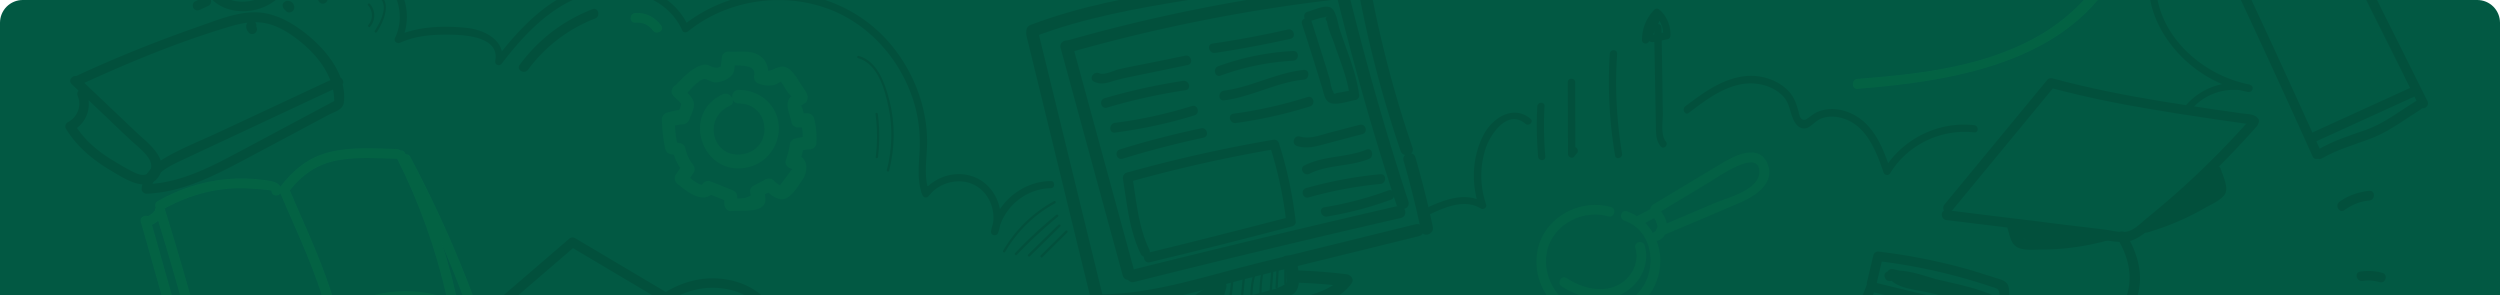 <svg width="880" height="104" fill="none" xmlns="http://www.w3.org/2000/svg"><g clip-path="url(#clip0_414_3995)"><rect y="-233" width="880" height="356" rx="8" fill="#025943"/><g opacity=".1" clip-path="url(#clip1_414_3995)"><path d="M237.09 33.82c.344.413 2.544 2.2 2.612 2.75.207.825-1.099 2.956-1.374 3.712.756-.619 1.581-1.169 2.337-1.787-2.062.206-3.918.55-5.912 1.168-1.031.344-1.787 1.238-1.787 2.338a54.28 54.28 0 001.237 10.517c.138.756.894 1.512 1.719 1.718.893.138 1.718.344 2.612.482l-1.719-1.719c.688 3.093 1.925 5.43 3.85 7.837-.138-.963-.275-1.925-.344-2.956-.825 1.237-1.65 2.406-2.475 3.643-.55.825-.412 2.268.344 2.956 3.643 3.025 9.899 8.18 13.473 2.475-.893.343-1.787.756-2.749 1.1 2.612 1.03 5.155 2.062 7.767 3.093-.618-.756-1.168-1.581-1.787-2.337 0 1.03.069 2.062.069 3.093.069 1.237 1.1 2.543 2.406 2.406 2.887-.275 8.111.344 10.586-1.306 2.268-1.513 1.306-3.712 1.1-5.912-.413.688-.825 1.375-1.169 2.062a123.796 123.796 0 014.193-2.2c-.962-.137-1.924-.274-2.955-.343 1.718 1.58 4.33 4.056 6.942 3.437 2.544-.619 4.881-4.537 6.256-6.53 2.543-3.644 2.131-8.937-3.231-9.212.756 1.031 1.581 2.062 2.337 3.094.688-1.925 1.1-3.781 1.444-5.843l-1.719 1.718c1.238-.412 2.544-.619 3.85-.687 1.375-.07 2.337-1.031 2.406-2.406a29.488 29.488 0 00-.825-8.524c-.275-1.031-1.306-1.787-2.337-1.787h-3.3c.756.618 1.581 1.168 2.337 1.787-.068-.344-1.031-5.637-1.581-4.125.138-.412 1.787-1.1 2.131-1.65 1.169-1.924-.069-3.505-1.168-5.086-1.444-2.062-3.369-6.05-5.912-7.08-2.956-1.307-5.018 2.2-8.249 1.03.55.963 1.1 1.994 1.718 2.957.619-2.956 0-5.981-2.543-7.906-3.231-2.406-7.493-1.375-11.205-1.65-.962-.068-2.199.757-2.337 1.788-.206 1.58-.412 3.162-.481 4.812.412-.688.825-1.375 1.168-2.063-1.924 1.306-2.612 1.444-4.674.619-1.169-.481-1.65-.756-2.956-.412-3.437.825-6.943 4.537-9.28 7.011-2.131 2.269 1.306 5.706 3.437 3.437 1.444-1.58 4.812-5.5 6.599-5.5 1.238 0 2.544 1.307 4.194 1.17 1.649-.138 3.918-.963 5.086-2.131 1.65-1.581 1.238-3.3 1.513-5.569-.756.62-1.581 1.17-2.338 1.788 1.925.137 9.968-1.031 9.074 3.437-.275 1.375.344 2.543 1.719 2.956 1.65.618 3.231.825 5.018.48 1.512-.274 2.543-1.443 3.918-1.786-.756-.207-1.581-.413-2.337-.619 1.856 1.444 3.162 5.568 5.156 6.462.412.962.687.962.756-.07.412-.755.412-.962-.138-.618-.275-.069-1.306.825-1.443.963-2.131 2.406.068 6.049.481 8.798.137 1.032 1.375 1.788 2.337 1.788h3.3c-.757-.619-1.581-1.169-2.338-1.788.619 2.475.757 4.744.619 7.287l2.406-2.406c-1.787.138-3.437.344-5.156.825-.756.206-1.581.894-1.718 1.719a29.005 29.005 0 01-1.444 5.842c-.55 1.582.894 2.956 2.338 3.094-.138 0-4.537 6.118-5.431 6.874.756-.206 1.581-.412 2.337-.619-1.375-.343-2.543-1.1-3.506-2.2-.824-.756-1.924-.893-2.955-.343a122.712 122.712 0 01-4.194 2.2c-.687.343-1.306 1.306-1.168 2.062.206 1.993.412 1.237-.963 1.924-1.374.688-4.33.413-5.911.55l2.406 2.406c0-1.03-.069-2.062-.069-3.093 0-1.169-.756-1.925-1.787-2.337-2.613-1.031-5.156-2.062-7.768-3.094-1.031-.412-2.2.276-2.75 1.1-.55.894-5.705-3.3-5.843-3.437.138.963.275 1.925.344 2.956.825-1.237 1.65-2.406 2.475-3.643.687-.963.275-2.131-.344-2.956-1.375-1.787-2.131-3.575-2.612-5.706-.138-.756-.894-1.512-1.719-1.718-.893-.138-1.718-.344-2.612-.481l1.719 1.718a46.71 46.71 0 01-1.1-9.211c-.619.756-1.169 1.581-1.788 2.337 1.513-.55 3.025-.893 4.606-.962 1.169-.138 1.925-.688 2.337-1.787.688-1.788 1.994-4.056 1.513-6.05-.413-1.924-2.819-3.78-4.056-5.087-1.719-2.75-5.156.688-3.025 2.956z" fill="#099F4E"/><path d="M254.344 33.202c-14.916 6.874-7.08 29.283 8.868 25.709 7.149-1.581 11.892-8.524 10.792-15.81-1.031-6.875-7.149-11.48-13.954-11.48-3.093 0-3.093 4.811 0 4.811 11.067 0 12.442 15.88 1.512 17.804-10.723 1.857-14.367-12.51-4.812-16.91 2.888-1.237.413-5.362-2.406-4.124z" fill="#099F4E"/><path d="M825.239 73.965c2.612-1.856 5.499-3.093 8.73-3.368 2.2-.206 2.2-3.643 0-3.437-3.781.412-7.355 1.58-10.449 3.85-1.787 1.237-.068 4.261 1.719 2.955zm6.462 24.953c1.993-.344 4.056-.137 5.98.413 2.131.55 3.025-2.75.894-3.3a18.838 18.838 0 00-7.837-.412c-2.131.343-1.237 3.643.963 3.3z" fill="#000"/><path d="M567.048 72.865c-7.631-2.13-16.086.413-21.379 6.325-5.293 5.911-6.187 14.298-3.024 21.515 7.561 17.186 33.958 15.605 40.488-1.718 3.643-9.555-.481-21.104-10.449-24.61-2.062-.756-3.024 2.613-.893 3.3 10.173 3.506 11.823 17.117 5.362 24.816-5.981 7.149-17.598 9.486-25.435 4.055-6.667-4.605-9.623-14.298-5.911-21.653 3.643-7.287 12.579-10.93 20.347-8.73 2.062.619 3.025-2.681.894-3.3z" fill="#099F4E"/><path d="M577.908 79.12c1.925-1.03 3.85-2.062 5.775-3.024-.757-.206-1.581-.412-2.338-.618 1.031 1.443 3.506 4.811.963 6.117-1.994 1.031-.206 3.987 1.718 2.956 1.788-.893 2.75-2.75 2.75-4.743.069-2.337-1.237-4.262-2.543-6.118-.55-.756-1.444-1.1-2.338-.618-1.924 1.03-3.849 2.062-5.774 3.024-1.925 1.1-.137 4.056 1.787 3.025z" fill="#099F4E"/><path d="M583.545 75.065l18.148-10.93c2.681-1.58 17.667-12.304 17.598-3.574-.069 6.324-11.205 9.005-15.742 10.93-6.53 2.75-13.061 5.568-19.66 8.317-2.062.894-.275 3.85 1.719 2.956 9.005-3.85 18.01-7.561 27.015-11.48 5.293-2.268 12.511-6.943 9.486-13.817-2.956-6.736-10.93-3.024-15.329-.412-8.318 4.95-16.635 9.967-24.953 14.985-1.925 1.17-.206 4.125 1.718 3.025zm-33.82 25.778c6.393 4.124 14.917 6.118 21.86 2.268 5.843-3.23 9.28-10.242 7.355-16.704-.619-2.13-3.918-1.237-3.3.894 1.581 5.362-1.581 10.998-6.599 13.267-5.843 2.612-12.511.619-17.598-2.68-1.856-1.238-3.574 1.786-1.718 2.955z" fill="#099F4E"/><path d="M541.132 37.395c-.343 5.912-.206 11.823.275 17.735.138 1.65 2.681 1.65 2.544 0-.482-5.912-.619-11.823-.275-17.735.137-1.65-2.406-1.65-2.544 0zm10.723-8.455c0 8.455.069 16.841.069 25.296 0 1.032 1.444 1.788 2.2.894.344-.412.619-.825.962-1.169 1.031-1.306-.756-3.093-1.787-1.787-.344.413-.619.825-.962 1.169.756.275 1.443.618 2.199.893 0-8.455-.068-16.841-.068-25.296-.069-1.65-2.613-1.65-2.613 0zm14.78-10.036a156.213 156.213 0 001.856 35.814c.275 1.65 2.749.962 2.474-.688-1.924-11.617-2.543-23.372-1.718-35.127.069-1.65-2.475-1.65-2.612 0zm15.604-9.212l.412 23.166.206 11.067c.069 2.75-.137 5.362 1.719 7.63 1.031 1.238 2.887-.55 1.787-1.787-1.856-2.2-1.031-7.149-1.031-9.83-.069-3.368-.137-6.736-.137-10.105-.138-6.736-.207-13.473-.344-20.14-.069-1.65-2.681-1.65-2.612 0z" fill="#000"/><path d="M582.308 3.437c-2.819 2.887-4.331 6.599-4.331 10.655 0 1.306 1.719 1.718 2.406.618a42.432 42.432 0 004.537-9.623c-.687.206-1.444.343-2.131.55 1.856 1.924 2.75 4.262 2.612 6.874.344-.413.619-.825.962-1.238-.893.138-1.718.344-2.612.482-.55.068-1.649.55-2.199.412l.893.894h-2.612v.137c.206 1.65 2.75 1.65 2.544 0v-.137c-.207-1.582-2.613-1.719-2.544 0 0 .893.55 1.58 1.444 1.718 1.718.206 4.055-.687 5.774-.962.55-.138.894-.688.962-1.238.138-3.3-1.1-6.393-3.368-8.73-.687-.687-1.856-.343-2.131.55-1.031 3.231-2.475 6.187-4.331 9.005.825.207 1.581.413 2.406.619 0-3.368 1.238-6.393 3.575-8.868 1.1-1.1-.688-2.956-1.856-1.718zM111.5-4.606c5.225-6.118 14.78-7.905 21.723-3.574 7.011 4.33 9.417 14.16 5.842 21.447-.618 1.168.55 2.268 1.788 1.787 5.843-2.68 12.304-2.956 18.629-2.818 5.361.137 16.36 1.1 14.848 9.142-.275 1.512 1.443 2.131 2.337.963C185.053 11.342 195.846 0 210.006-2.75c11.549-2.27 25.228 2.199 30.178 13.541.343.825 1.443.688 1.993.275C255.513.275 274.348-2.819 290.502 2.75c16.085 5.5 28.184 20.004 32.033 36.433 1.031 4.537 1.375 9.212 1.169 13.817-.275 5.293-.962 10.586.962 15.604.413 1.1 1.65 1.238 2.338.275 3.78-4.88 11.204-6.599 16.566-3.437 5.362 3.162 7.424 10.105 5.293 15.81.825.207 1.65.482 2.475.688 1.65-8.799 9.555-15.535 18.491-15.673 1.65 0 1.65-2.612 0-2.543-10.036.137-19.11 7.63-20.966 17.529-.344 1.65 1.925 2.2 2.475.687 2.612-6.943-.344-15.535-7.08-19.041-6.668-3.437-14.986-1.169-19.454 4.674.756.069 1.581.206 2.337.275-1.993-5.293-1.031-10.792-.825-16.291a50.234 50.234 0 00-1.169-12.443c-1.856-8.455-5.774-16.36-11.204-23.028C302.6 2.268 284.934-4.468 267.199-2.269c-9.83 1.238-19.179 5.156-26.878 11.343.687.068 1.375.206 1.994.275-5.225-11.961-19.523-16.842-31.759-14.917-15.467 2.406-27.153 14.71-36.158 26.534a33.89 33.89 0 002.338.962c1.443-7.836-6.393-11.617-12.924-12.167-8.111-.756-16.841-.481-24.334 2.956l1.787 1.787c4.125-8.386 1.581-19.247-6.186-24.61-7.837-5.361-19.317-3.505-25.366 3.644-1.1 1.306.756 3.093 1.787 1.856zm392.168 79.877c5.361-2.475 12.029-5.293 17.597-1.856.894.55 2.269-.412 1.856-1.443-2.199-6.462-2.268-13.336-.137-19.798 1.718-5.087 7.768-13.886 13.954-8.593 1.238 1.032 3.094-.756 1.788-1.787-6.05-5.087-13.405-.275-16.498 5.637-4.056 7.768-4.4 17.048-1.65 25.297l1.856-1.444c-6.462-3.918-13.954-1.031-20.21 1.856-1.306.619 0 2.819 1.444 2.131zm90.807-35.539c6.599-5.018 14.367-10.998 23.166-10.311 3.574.275 7.286 1.719 9.83 4.262 2.612 2.612 2.474 5.98 4.124 9.074 1.169 2.13 3.231 3.3 5.431 1.787 1.718-1.169 2.749-2.543 4.88-3.093 1.925-.55 4.056-.482 5.981 0 8.868 2.13 12.442 11.48 15.123 19.247.344 1.031 1.718 1.306 2.337.275 6.118-10.036 17.873-15.673 29.559-14.367 1.65.206 1.65-2.406 0-2.543-12.58-1.444-25.228 4.812-31.759 15.604.757.069 1.581.206 2.338.275-2.131-6.324-4.606-13.13-9.899-17.529-4.262-3.506-10.517-5.293-15.811-3.024-1.306.55-2.199 1.374-3.299 2.13-.962.688-1.719 1.032-2.544.07-.481-.55-.687-1.582-.824-2.27-.757-2.68-1.444-4.949-3.369-7.08-3.643-3.987-9.486-5.911-14.779-5.499-8.318.619-15.329 5.843-21.722 10.655-1.375 1.1-.069 3.368 1.237 2.337zm176.39-.55c4.743-6.187 12.923-8.868 20.416-6.943.206-.825.481-1.65.687-2.474-14.642-2.75-28.871-14.024-32.308-28.94-1.444-6.393-.963-14.642 4.605-18.973 2.681-2.062 6.256-2.406 7.699-5.843 1.513-3.506.963-7.286 3.025-10.655 5.156-8.73 17.117-9.898 24.128-2.75.756.757 2.337.207 2.2-.893-.825-8.043 1.925-16.223 7.836-21.79 5.981-5.638 14.642-7.975 22.685-6.463 1.581.275 2.337-2.2.687-2.474-8.73-1.65-17.872.687-24.54 6.599-6.737 5.98-10.105 15.192-9.212 24.128.757-.275 1.444-.619 2.2-.894-5.843-5.98-15.467-7.424-22.478-2.68-3.231 2.13-5.706 5.292-7.081 8.867-.756 2.062-.824 4.125-1.237 6.256-.619 3.3-2.749 3.918-5.43 5.361-6.6 3.506-8.73 11.343-8.249 18.354.618 7.974 4.537 15.398 9.83 21.31 6.53 7.286 15.398 12.305 25.021 14.092 1.581.275 2.338-2.063.688-2.475-8.73-2.268-17.873 1.031-23.372 8.112-1.031 1.168 1.237 2.474 2.2 1.168z" fill="#000"/><path d="M653.867 31.277c35.47-2.819 78.227-9.899 94.107-46.744 3.643-8.524 4.949-17.598 3.505-26.809-1.099.275-2.199.619-3.299.894.481 2.2-.206 4.055-1.856 5.499l2.406 2.406c1.925-2.337 2.887-4.743 2.956-7.7-1.1.276-2.131.55-3.231.895 1.031 2.337 1.443 4.674 1.512 7.149.069 2.2 3.506 2.2 3.437 0-.069-3.162-.756-6.05-1.993-8.937-.756-1.65-3.162-.687-3.231.894-.069 2.062-.688 3.712-1.994 5.293-1.374 1.718.757 3.918 2.406 2.406 2.612-2.337 3.506-5.5 2.75-8.868-.481-2.2-3.643-1.237-3.3.894 3.369 21.172-10.38 41.382-27.702 52.38-19.729 12.443-43.857 15.055-66.61 16.842-2.063.275-2.063 3.712.137 3.506z" fill="#0DBA4B"/><path d="M115.281.069c.275-.688.482-1.375.756-2.063.275-.825-.343-1.924-1.168-2.13-.963-.207-1.787.274-2.131 1.168-.275.687-.481 1.375-.756 2.062-.275.825.343 1.925 1.168 2.131.963.275 1.788-.275 2.131-1.168zm186.77 20.416c6.942 1.924 9.417 11.067 10.723 17.322 1.512 7.287 1.238 14.848-.618 22.066-.138.55.687.756.824.207 2.063-8.112 2.2-16.636.069-24.816-1.512-5.98-4.193-13.748-10.792-15.604-.55-.138-.756.687-.206.825z" fill="#000"/><path d="M308.168 40.145a58.588 58.588 0 01.069 15.123c-.069.55.825.55.825 0 .618-5.087.618-10.105-.069-15.123-.069-.55-.962-.55-.825 0zM131.985-1.856c5.706 2.406 2.2 9.211-.068 12.717-.275.481.412.893.756.412 2.612-4.056 5.774-11.342-.481-13.954-.482-.206-.688.618-.207.825z" fill="#000"/><path d="M129.579 1.925c1.719 1.924 1.788 4.88.069 6.874-.344.412.275 1.03.619.618 1.993-2.337 1.993-5.774-.069-8.042-.412-.482-1.031.137-.619.55zm56.299 22.615a53.113 53.113 0 0123.579-18.01c2.062-.756 1.168-4.124-.894-3.3-10.311 3.988-19.041 10.655-25.641 19.592-1.306 1.787 1.65 3.506 2.956 1.718zM326.11 65.441h-.138c-.893 0-1.787.756-1.718 1.719.068.962.756 1.718 1.718 1.718h.138c.893 0 1.787-.756 1.718-1.718 0-.963-.687-1.719-1.718-1.719zm27.702 23.235c4.262-7.287 10.174-13.061 17.598-17.117.481-.275.069-1.031-.412-.756-7.493 4.124-13.542 10.036-17.873 17.392-.344.55.412.962.687.48zm4.125 1.031c4.537-4.812 9.417-9.28 14.504-13.473.413-.344-.206-.963-.618-.62a149.54 149.54 0 00-14.505 13.474c-.412.413.206 1.031.619.619zm4.606.481l10.655-10.449c.412-.412-.207-.962-.619-.618l-10.655 10.448c-.412.413.206 1.031.619.619zm4.399.344c2.887-2.887 5.843-5.774 8.73-8.662.413-.412-.206-1.03-.619-.618-2.887 2.887-5.843 5.774-8.73 8.661-.343.413.275 1.031.619.619z" fill="#000"/><path d="M223.617 7.974c2.406-.207 4.743.687 6.187 2.75 1.237 1.787 4.262.068 2.956-1.72-2.131-2.955-5.5-4.742-9.143-4.399-2.2.07-2.2 3.506 0 3.369z" fill="#0DBA4B"/><path d="M433.346 97.887c-.138 3.025-.55 6.049-1.1 9.005-.138.55.756.756.825.206.618-3.093.962-6.118 1.168-9.28 0-.48-.893-.48-.893.069zm4.124-.412c-.344 3.23-.619 6.392-.962 9.623-.069.55.825.55.825 0 .343-3.231.618-6.393.962-9.623.137-.55-.756-.55-.825 0zm3.712-1.032a28.805 28.805 0 00-1.031 9.693c.069.55.894.55.825 0-.206-3.231.069-6.393.963-9.486.206-.55-.619-.757-.757-.207zm3.231-2.749c-.825 3.506-1.169 7.011-1.1 10.655 0 .55.894.55.825 0a37.802 37.802 0 011.031-10.38c.138-.619-.687-.825-.756-.275zm3.094.55l-.619 8.249c-.069.55.825.55.825 0l.619-8.25c.068-.55-.757-.55-.825 0zm1.787.893c-.138 1.994-.206 3.987-.344 5.912 0 .55.825.55.825 0 .138-1.993.206-3.987.344-5.912.069-.55-.756-.55-.825 0zm2.749-1.856v6.393c0 .55.825.55.825 0v-6.393c0-.55-.825-.55-.825 0zM78.23-21.172c-7.424.343-8.524 11.617-6.324 16.91 3.3 7.974 13.06 9.83 20.484 6.943 6.875-2.681 11.893-9.418 9.555-16.91-2.405-7.7-10.654-11.137-18.078-8.937-2.131.619-1.238 3.918.893 3.3 5.362-1.581 11.686.343 13.68 6.049 1.856 5.224-1.031 10.036-5.637 12.51-4.743 2.544-11.411 2.82-15.536-1.03-1.993-1.856-2.955-4.4-3.024-7.08-.069-2.407.55-8.18 3.918-8.387 2.269 0 2.269-3.437.069-3.369z" fill="#000"/><path d="M70.393 3.437l3.093-1.444c.825-.412 1.031-1.58.619-2.337-.481-.894-1.512-1.031-2.337-.619L68.674.481c-.824.412-1.03 1.58-.618 2.337.481.894 1.512 1.031 2.337.619zm16.429 5.018c-.412 1.031 0 2.268.757 3.024.618.688 1.787.688 2.405 0 .62-.687.688-1.718 0-2.405-.206-.275.207.343.07 0 0 .068.068.137.068.206 0-.138-.069-.138 0 .069v-.07.276c0-.069.069-.138.069-.206.275-.825-.344-1.925-1.169-2.131-1.031-.207-1.856.275-2.2 1.237zm14.367-4.743c.206 0 .138 0-.206-.069a.623.623 0 01-.481-.206c-.207-.206-.344-.481-.344-.756-.069.893.825 1.787 1.718 1.718.963-.069 1.65-.756 1.719-1.718.069-1.306-1.1-2.475-2.406-2.406-.894.068-1.787.756-1.718 1.718.068.894.756 1.788 1.718 1.719z" fill="#000"/><path d="M54.652 74.446a1094.336 1094.336 0 0114.641 51.35c.344 1.375 1.925 1.581 2.887.756 11.824-9.83 27.29-14.161 42.551-12.167 2.2.275 2.2-3.162 0-3.437-16.154-2.062-32.445 2.818-44.956 13.198.962.275 1.924.481 2.887.756a1094.359 1094.359 0 00-14.642-51.35c-.688-2.13-4.056-1.237-3.368.894z" fill="#0DBA4B"/><path d="M57.195 73.828c5.774-3.3 12.03-5.637 18.629-6.806 3.3-.55 6.668-.825 9.967-.756 1.031 0 9.761.55 9.761.894-.068 2.2 3.369 2.2 3.437 0 .07-3.3-3.918-3.506-6.324-3.85-4.193-.55-8.455-.687-12.648-.275-8.661.756-16.98 3.437-24.54 7.768-1.925 1.169-.207 4.193 1.718 3.025z" fill="#0DBA4B"/><path d="M98.646 67.985c5.843 13.817 12.717 27.702 16.429 42.275.55-.756 1.1-1.443 1.65-2.199h-.482c.482.275.963.55 1.513.825-.069-.138-.138-.275-.207-.482-.893-1.993-3.849-.275-2.955 1.719.068.137.137.275.206.481.275.55.962.825 1.512.825h.481c1.169.069 1.925-1.169 1.65-2.2-3.849-14.848-10.861-29.008-16.773-43.1-.893-1.856-3.85-.138-3.024 1.856z" fill="#0DBA4B"/><path d="M101.533 67.64c4.605-6.048 10.105-9.967 17.735-11.273 6.736-1.168 13.679-.618 20.416-.48 2.2.068 2.2-3.37 0-3.438-7.837-.206-15.811-.825-23.51 1.031-7.561 1.788-12.992 6.325-17.597 12.374-1.306 1.787 1.65 3.505 2.956 1.787zm16.36 46.401c10.38-7.561 23.51-10.036 35.883-6.668 2.131.55 3.025-2.749.894-3.299-13.198-3.575-27.497-1.031-38.564 7.011-1.718 1.306 0 4.262 1.787 2.956z" fill="#0DBA4B"/><path d="M139.615 55.542c7.906 15.605 13.817 32.171 17.667 49.288.481 2.131 3.781 1.237 3.299-.894-3.918-17.391-9.967-34.164-18.01-50.112-1.031-1.993-3.987-.275-2.956 1.718zM54.376 74.24c-.756.894-1.375 1.375-2.474 1.925-.825.412-1.032 1.58-.62 2.337.482.825 1.513 1.031 2.338.619 1.169-.619 2.269-1.444 3.162-2.475.619-.687.688-1.719 0-2.406-.618-.619-1.787-.687-2.406 0z" fill="#0DBA4B"/><path d="M49.565 78.09c4.95 17.46 9.83 34.851 14.78 52.312.274.893 1.236 1.443 2.13 1.168 9.83-2.406 19.66-4.812 29.421-7.218 4.193-1.031 8.524-1.787 12.511-3.437a20.332 20.332 0 004.468-2.543c.825-.619 5.706-5.637 6.393-2.269.206.963 1.238 1.375 2.131 1.169 14.711-3.162 29.49-6.324 44.201-9.486 2.131-.481 1.237-3.781-.894-3.3-14.711 3.162-29.49 6.324-44.2 9.486a32.54 32.54 0 002.13 1.169c-.618-3.162-4.055-4.331-6.874-3.231-2.199.825-3.574 2.75-5.361 4.125-2.338 1.718-5.156 2.474-7.906 3.23-12.236 3.163-24.609 5.981-36.914 9.006.688.412 1.444.824 2.131 1.168-4.949-17.46-9.83-34.852-14.779-52.312-.619-2.062-3.987-1.168-3.368.963z" fill="#0DBA4B"/><path d="M141.471 56.917c8.524 15.948 15.948 32.377 22.204 49.288.756 2.062 4.056 1.168 3.299-.894a414.77 414.77 0 00-22.547-50.112c-1.031-1.994-3.987-.275-2.956 1.718z" fill="#0DBA4B"/><path d="M214.612 129.37c3.918-.756 7.767-1.443 11.686-2.199.893-.138 1.512-1.306 1.168-2.131-4.399-12.236 7.63-21.104 18.285-23.235 10.655-2.13 24.885 2.544 24.403 15.536-.068 1.237 1.1 1.856 2.2 1.65 5.156-.825 10.311-1.307 15.467-1.513l-1.65-1.237c1.031 3.643 2.131 7.218 3.162 10.861.619 2.131 3.918 1.237 3.3-.894-1.031-3.643-2.131-7.217-3.162-10.861-.207-.687-.894-1.306-1.65-1.237-5.499.206-10.93.756-16.361 1.65.757.55 1.444 1.1 2.2 1.649.55-14.779-15.123-21.172-27.634-19.04-12.717 2.13-27.015 13.198-21.791 27.633.413-.687.825-1.443 1.169-2.131-3.918.756-7.768 1.444-11.686 2.2-2.2.344-1.306 3.643.894 3.299zm430.25 11.618c5.156-13.199 10.243-26.397 15.398-39.595-.687.412-1.443.825-2.131 1.168 15.192 3.644 30.453 7.287 45.645 10.999a32.56 32.56 0 01-1.169-2.131c-4.812 13.817-9.899 27.565-15.398 41.107a32.284 32.284 0 012.131-1.168 1990.017 1990.017 0 01-43.651-13.13c-2.131-.687-3.024 2.681-.893 3.3a1982.81 1982.81 0 0043.65 13.129c.963.275 1.788-.344 2.131-1.168 5.5-13.542 10.586-27.291 15.398-41.108.275-.825-.343-1.924-1.168-2.131-15.192-3.643-30.453-7.286-45.644-10.998-.963-.206-1.788.275-2.131 1.168-5.156 13.199-10.243 26.397-15.398 39.595-.894 2.131 2.406 3.025 3.23.963z" fill="#000"/><path d="M660.467 100.224c.756-3.162 1.512-6.393 2.268-9.555l-1.65 1.238a200.31 200.31 0 0139.389 8.867c2.543.825 3.368.688 3.368 3.575 0 2.749-.206 5.499-.618 8.249-.275 2.131 3.024 3.093 3.299.893.413-2.818.687-5.636.687-8.455 0-1.581.275-3.781-.687-5.156-.962-1.374-3.093-1.718-4.537-2.2-2.681-.893-5.362-1.718-8.043-2.543a206.06 206.06 0 00-32.858-6.599c-.687-.069-1.512.619-1.65 1.238-.756 3.162-1.512 6.392-2.268 9.555-.55 2.131 2.75 3.024 3.3.893z" fill="#000"/><path d="M665.485 98.918c5.774-1.169 12.579 1.994 18.078 3.575 5.706 1.581 11.343 3.23 17.048 4.812 1.856.549 3.094-2.269 1.306-3.163-5.361-2.474-10.998-3.712-16.704-5.018-6.255-1.443-12.579-2.887-18.835-4.4-1.375-.343-2.749 1.17-1.925 2.544 2.75 4.4 9.899 4.675 14.436 5.706l21.447 5.155c2.131.55 3.094-2.818.894-3.299-5.843-1.375-11.686-2.819-17.529-4.193l-8.455-2.063c-2.337-.55-6.462-.825-7.837-3.093-.618.825-1.306 1.65-1.924 2.544 5.843 1.374 11.686 2.68 17.529 4.055 5.842 1.375 11.754 2.475 17.185 5.018.412-1.031.893-2.062 1.306-3.162-6.531-1.856-13.13-3.712-19.66-5.568-5.568-1.58-11.411-3.987-17.323-2.818-2.131.481-1.168 3.78.963 3.368zm21.378-24.472c12.098-14.642 24.197-29.352 36.295-43.994l-1.65.412c11.824 3.163 23.853 5.637 35.883 7.63 5.912 1.032 11.892 1.925 17.804 2.82 3.093.48 6.187.893 9.28 1.374 1.306.206 2.612.344 3.918.55.825.137 1.65.275 2.544.344 1.237.48 1.581.412 1.031-.07.069-.687.206-1.374.275-2.061-.069.068-.138.137-.138.206l1.65-.413c-.069 0-.206 0-.275-.068l1.238 1.65v-.207c-.069-2.2-3.506-2.2-3.438 0v.206c0 .688.55 1.513 1.238 1.65.825.138 1.512.138 2.131-.618.481-.55.756-1.444.275-2.063-1.306-1.787-3.575-1.58-5.568-1.856-3.094-.412-6.118-.893-9.212-1.306-6.393-.962-12.785-1.924-19.178-2.956-12.992-2.13-25.847-4.674-38.564-8.111-.55-.138-1.306 0-1.65.412-12.098 14.642-24.197 29.353-36.295 43.995-1.444 1.787.962 4.193 2.406 2.474z" fill="#000"/><path d="M685.144 77.471c11.274 1.375 22.479 2.75 33.752 4.124l16.91 2.063c4.4.55 10.518 2.474 14.848.893 3.712-1.374 7.081-5.018 10.105-7.561 4.125-3.368 8.181-6.943 12.099-10.518 7.561-6.942 14.779-14.366 21.584-22.065 1.444-1.65-.962-4.125-2.405-2.406a303.047 303.047 0 01-20.21 20.76 273.042 273.042 0 01-10.586 9.417 422.188 422.188 0 01-5.706 4.743c-2.131 1.719-4.468 4.33-7.355 4.674-2.337.275-5.225-.55-7.562-.824-2.474-.275-4.949-.62-7.424-.894-5.155-.619-10.38-1.237-15.535-1.925-10.793-1.306-21.585-2.612-32.446-3.987-2.269-.206-2.268 3.231-.069 3.506z" fill="#000"/><path d="M706.66 80.427c.619 1.925 1.031 4.743 2.681 6.118 2.2 1.856 6.53 1.306 9.211 1.306 7.837 0 15.604-1.1 23.166-3.162 2.2-.619 1.237-3.575-.894-3.3-5.087.688-10.173.688-15.26.55-5.087-.137-10.243-.069-14.986-2.13-.412 1.03-.893 2.061-1.306 3.161 5.568.825 11.136 1.65 16.773 2.544 2.131.343 3.093-2.956.894-3.3-5.568-.894-11.136-1.718-16.773-2.543-1.719-.275-3.3 2.268-1.306 3.162 4.949 2.13 10.105 2.406 15.466 2.543 5.843.138 11.618.138 17.461-.687-.275-1.1-.619-2.2-.894-3.3-5.774 1.581-11.686 2.612-17.666 2.887-2.613.138-5.294.138-7.906.07-1.237-.07-3.024.137-3.918-.895-.687-.756-.962-2.955-1.306-3.918-.825-2.13-4.124-1.237-3.437.894zm49.357 1.375c6.943-2.063 13.679-4.881 20.003-8.524 2.131-1.238 5.637-2.681 7.081-4.812 1.581-2.269-.688-6.668-1.375-9.005-.413-1.512-3.094-1.788-3.3 0-.206 1.375.344 2.612.207 3.918-.275 2.887-2.75 3.712-4.95 4.812-4.056 2.13-8.111 4.193-12.167 6.324.55.963 1.169 1.994 1.718 2.956 4.675-2.544 9.143-5.43 13.336-8.73 2.612-2.062 6.049-4.4 4.606-8.18-.413-1.1-1.925-1.788-2.887-.757a134.796 134.796 0 01-12.099 12.168c-1.649 1.443.757 3.918 2.406 2.406a134.796 134.796 0 0012.099-12.168c-.963-.275-1.925-.48-2.887-.756 1.031 2.75-6.256 6.668-7.974 7.905-2.681 1.857-5.5 3.506-8.387 5.087-1.925 1.032-.206 3.987 1.719 2.956 5.087-2.612 10.517-5.018 15.398-7.974 1.168-.756 2.406-1.58 3.093-2.887 1.1-2.2-.275-3.987 0-6.255h-3.299c.412 1.443 1.443 3.505 1.443 4.95-.069 1.718-1.169 2.267-2.475 3.092-2.199 1.375-4.399 2.681-6.667 3.85-4.95 2.543-10.174 4.606-15.536 6.187-2.131.756-1.237 4.055.894 3.437zm-10.656 2.199c4.606 7.63 6.049 16.223 1.375 24.197-3.368 5.637-8.249 10.105-12.03 15.398-3.299 4.606-5.774 10.311-4.537 16.086.619 3.024 2.406 5.843 5.293 7.08 3.781 1.65 8.043.344 12.03.481 1.1 0 1.994-1.1 1.65-2.2-1.512-4.537 6.393-6.393 9.418-7.08 4.468-1.031 9.005-1.169 13.473-.687l-1.719-1.719c.206 2.75.688 5.224 1.787 7.768a32.82 32.82 0 001.169-2.131c-3.231.687-6.53 1.375-9.761 2.062-1.512.344-3.025.619-4.537.962-.55.138-7.012 1.582-6.599.207.55-2.131-2.75-3.094-3.3-.894-1.031 4.193 2.956 5.568 6.324 5.018 6.325-1.031 12.58-2.681 18.835-3.987.825-.206 1.513-1.306 1.169-2.131-.962-2.268-1.512-4.468-1.65-6.874-.068-1.031-.756-1.65-1.718-1.718-6.668-.688-13.955-.069-20.21 2.612-3.712 1.581-7.562 5.087-6.049 9.555.55-.756 1.099-1.444 1.649-2.2-3.78-.137-9.486 1.787-12.373-1.444-2.475-2.818-2.062-7.355-.894-10.654 1.994-5.775 6.6-10.243 10.449-14.78 3.437-4.124 6.874-8.661 8.112-13.954 1.718-7.218-.619-14.505-4.331-20.623-1.238-1.993-4.193-.275-3.025 1.65zm-639.223 85.583c32.171-27.703 64.411-55.405 96.582-83.108-.688.069-1.375.206-2.063.275 10.587 6.255 21.173 12.58 31.759 18.835 1.925 1.1 3.643-1.856 1.718-2.956-10.586-6.255-21.172-12.58-31.758-18.835-.687-.412-1.512-.206-2.062.275-32.171 27.703-64.411 55.405-96.581 83.108-1.719 1.444.756 3.85 2.405 2.406zM25.23 29.627c4.537 4.33 9.143 8.661 13.68 12.992 2.268 2.2 4.537 4.33 6.874 6.53 2.2 2.063 5.087 4.194 6.668 6.737 1.1 1.787 1.237 4.125-.825 5.362-1.65.962-4.262-.481-5.706-1.237-2.406-1.238-4.743-2.681-7.011-4.056-5.156-3.23-9.486-7.08-12.717-12.305-.207.756-.413 1.581-.619 2.337 5.155-2.68 7.012-8.66 4.743-13.885-.893-2.062-3.85-.275-2.956 1.718 1.512 3.575-.206 7.493-3.506 9.212-.824.412-1.1 1.58-.618 2.337 4.056 6.599 9.83 11.205 16.429 15.054 4.262 2.544 12.167 7.7 16.154 1.787 4.124-6.049-3.85-11.96-7.63-15.466-6.874-6.53-13.68-12.992-20.554-19.523-1.58-1.512-3.987.894-2.406 2.406z" fill="#000"/><path d="M28.117 29.902C45.165 22.066 62.694 14.78 80.704 9.417c4.743-1.443 9.624-2.268 14.436-.825 4.261 1.306 8.248 4.056 11.617 6.943 6.255 5.362 11.273 12.58 10.861 21.104.275-.482.55-.963.825-1.513L85.241 52.862c-10.586 5.636-21.447 11.548-33.683 11.96l1.718 1.72c.619-5.706 7.012-8.387 11.549-10.518 6.118-2.888 12.236-5.706 18.354-8.593 12.236-5.706 24.471-11.48 36.776-17.185 1.994-.963.275-3.918-1.718-2.956-13.886 6.462-27.772 12.992-41.657 19.454-6.187 2.887-12.718 5.43-18.56 8.867-4.194 2.475-7.63 5.843-8.18 10.861-.07.894.893 1.719 1.718 1.719 12.854-.481 24.265-6.53 35.401-12.442l18.973-10.105c3.162-1.719 6.324-3.369 9.486-5.087 2.2-1.169 5.362-1.856 5.637-4.537 1.169-10.586-7.699-20.279-15.673-25.915-4.881-3.437-10.38-5.98-16.43-5.775-6.53.207-12.922 2.888-19.04 5.019-14.78 5.155-29.353 10.998-43.514 17.597-1.993.894-.274 3.85 1.719 2.956zm357.042-1.1c2.131.963 3.849.619 6.049-.069 2.612-.824 5.224-1.374 7.905-1.924l18.973-3.919c2.131-.412 1.237-3.78-.894-3.3-5.293 1.1-10.586 2.2-15.879 3.232a277.26 277.26 0 00-7.355 1.512c-1.788.413-5.293 2.268-7.012 1.444-2.062-.894-3.849 2.062-1.787 3.024zm4.536 9.074c9.074-2.68 18.286-4.743 27.634-6.118 2.2-.344 1.238-3.643-.893-3.3-9.349 1.444-18.56 3.438-27.634 6.119-2.131.618-1.238 3.986.893 3.3zm2.75 8.799c9.486-1.237 18.835-3.23 27.977-6.05 2.131-.618 1.238-3.986-.893-3.299-8.868 2.75-17.873 4.743-27.084 5.912-2.131.275-2.2 3.712 0 3.437zm2.681 9.211a340.852 340.852 0 0128.528-7.424c2.131-.481 1.237-3.78-.894-3.3-9.624 2.063-19.11 4.469-28.528 7.425-2.131.618-1.237 3.918.894 3.3zm.137 7.081c1.444 8.936 2.269 18.285 6.325 26.534.962 1.993 3.918.275 2.955-1.719-3.849-7.905-4.537-17.185-5.98-25.778-.344-2.13-3.643-1.168-3.3.963z" fill="#000"/><path d="M397.669 63.998a505.036 505.036 0 0151.418-11.549 32.389 32.389 0 00-2.131-1.168 137.389 137.389 0 015.775 26.74l1.237-1.65c-16.704 4.33-33.408 8.593-50.112 12.648-2.131.55-1.238 3.85.893 3.3 16.773-4.056 33.477-8.249 50.113-12.648.687-.207 1.374-.894 1.237-1.65-1.1-9.418-3.025-18.629-5.912-27.634-.275-.962-1.168-1.375-2.131-1.169a505.09 505.09 0 00-51.418 11.549c-2.062.481-1.169 3.78 1.031 3.23zm30.041-45.369c8.867-1.306 17.735-3.025 26.534-4.95 2.13-.48 1.237-3.78-.894-3.3a346.631 346.631 0 01-26.534 4.95c-2.2.344-1.237 3.643.894 3.3zm1.993 7.973c8.249-3.024 16.772-4.743 25.503-5.224 2.199-.137 2.199-3.574 0-3.437a91.105 91.105 0 00-26.397 5.362c-2.062.756-1.169 4.124.894 3.3zm1.168 8.731c9.692-1.238 18.354-6.324 28.046-7.287 2.2-.206 2.2-3.643 0-3.437-9.761 1.031-18.422 6.05-28.046 7.287-2.2.275-2.2 3.712 0 3.437zm4.193 7.974c8.868-1.238 17.529-3.163 26.053-5.843 2.131-.688 1.237-3.987-.894-3.3-8.523 2.681-17.185 4.675-26.052 5.843-2.2.344-1.306 3.643.893 3.3zm21.517 8.111c3.299 1.031 6.461.206 9.692-.687 4.4-1.169 8.799-2.338 13.267-3.506 2.131-.55 1.237-3.85-.894-3.3-3.505.894-7.08 1.856-10.586 2.75-3.368.894-7.08 2.406-10.517 1.375-2.2-.55-3.093 2.75-.962 3.368zm4.33 9.762c6.53-3.3 14.229-2.475 20.966-5.225 1.994-.825 1.169-4.124-.894-3.3-7.011 2.888-14.916 2.063-21.791 5.569-1.993.962-.275 3.918 1.719 2.955zm-.275 8.317a143.945 143.945 0 0125.297-4.743c2.2-.206 2.2-3.643 0-3.437-8.868.825-17.598 2.474-26.19 4.88-2.131.62-1.238 3.919.893 3.3zm6.462 6.737c7.699-1.306 15.191-3.231 22.478-5.912 2.062-.756 1.169-4.056-.894-3.3-7.286 2.681-14.779 4.675-22.478 5.912-2.2.344-1.237 3.643.894 3.3zm-8.799-67.779a1110.336 1110.336 0 017.218 22.89c.55 1.857.825 4.263 2.887 4.95 2.475.756 6.324-.687 8.799-1.1.687-.137 1.375-.962 1.237-1.65-.962-7.836-4.331-15.535-6.805-23.028-.688-1.993-1.169-6.53-3.094-7.768-2.062-1.306-6.255.894-8.248 1.375-2.131.55-1.238 3.85.893 3.3 1.581-.413 3.3-1.169 4.95-1.306.412-.138.824-.207 1.237-.344-.894.344-.963.962-.275 1.787.344 2.681 1.856 5.637 2.681 8.18 1.925 5.706 4.468 11.618 5.224 17.667l1.237-1.65c-1.306.206-2.68.412-3.987.688-.55.068-1.168.206-1.718.274-.756.482-1.169.344-1.169-.412-.756-.825-1.031-3.368-1.306-4.468-.412-1.306-.756-2.544-1.168-3.85-1.719-5.499-3.437-10.998-5.225-16.498-.687-1.993-4.055-1.1-3.368.963zm-96.993 4.125c7.63 31.139 15.191 62.279 22.822 93.35.687 2.681 4.812 1.581 4.193-1.169-7.63-31.14-15.192-62.28-22.822-93.35-.688-2.681-4.812-1.581-4.193 1.168z" fill="#000"/><path d="M363.849 12.992C381.447 6.255 400.076 2.956 418.636-.07c19.728-3.162 39.457-6.324 59.186-9.555 2.749-.412 1.581-4.606-1.169-4.193-19.729 3.162-39.457 6.324-59.186 9.555-18.56 3.024-37.12 6.324-54.787 13.06-2.543 1.032-1.374 5.225 1.169 4.194zm24.197 94.931c18.423-.206 36.776-6.462 54.512-10.792 18.972-4.675 38.013-9.349 56.986-14.023 2.681-.688 1.581-4.812-1.169-4.194-18.422 4.537-36.914 9.074-55.336 13.611-17.873 4.4-36.502 10.861-54.993 11.067-2.818 0-2.818 4.331 0 4.331z" fill="#000"/><path d="M494.044 56.574a325.663 325.663 0 016.118 24.471c.55 2.75 4.743 1.581 4.194-1.168-1.719-8.25-3.781-16.36-6.118-24.472-.757-2.612-4.95-1.512-4.194 1.169z" fill="#000"/><path d="M476.722-11.549a403.294 403.294 0 0016.291 64.686c.894 2.612 5.087 1.512 4.194-1.169a403.191 403.191 0 01-16.292-64.685c-.481-2.75-4.606-1.581-4.193 1.168zM373.335 16.91c7.286 26.671 14.573 53.412 21.86 80.083.756 2.681 4.88 1.513 4.193-1.168-7.287-26.672-14.573-53.412-21.86-80.084-.756-2.68-4.949-1.512-4.193 1.169z" fill="#000"/><path d="M377.391 18.216c31.14-8.799 62.967-15.054 95.069-18.629-.687-.55-1.375-1.03-2.062-1.58 6.118 24.952 13.129 49.7 21.172 74.102.894 2.612 5.018 1.512 4.193-1.168a1023.179 1023.179 0 01-21.172-74.103c-.206-.825-1.169-1.719-2.062-1.581-32.584 3.643-64.754 9.898-96.238 18.835-2.681.687-1.581 4.88 1.1 4.124z" fill="#000"/><path d="M399.251 99.262a4783.695 4783.695 0 0193.9-22.547c2.681-.619 1.581-4.812-1.169-4.194a5033.25 5033.25 0 00-93.9 22.548c-2.681.687-1.512 4.88 1.169 4.193zm28.183.55c-.412 2.337-2.337 7.011.207 8.799 1.512 1.031 4.262.481 5.843.343 2.543-.206 5.087-.55 7.561-.962a59.209 59.209 0 007.63-1.994c1.994-.687 5.294-1.374 6.943-2.818 2.75-2.475 1.306-8.318.894-11.549-.138-.962-1.237-1.58-2.062-1.58-.413 0-.894-.07-1.306-.07-2.75-.137-2.75 4.194 0 4.331.412 0 .893.07 1.306.07-.688-.55-1.375-1.032-2.062-1.582.206 1.444.274 2.887.412 4.4.137 2.13.55 2.13-1.031 3.162-1.994 1.237-4.95 1.856-7.149 2.474-4.4 1.169-10.793 3.094-15.261 1.925l1.513 1.512c-.482-1.168.549-3.987.824-5.155.413-2.887-3.78-4.056-4.262-1.306z" fill="#000"/><path d="M425.647 100.637c-7.011 4.399-13.679 9.211-20.003 14.504-1.444 1.169-.275 3.781 1.512 3.712 12.923-.825 25.778-2.75 38.289-5.912a195.718 195.718 0 0018.697-5.705c4.606-1.65 8.73-3.437 11.617-7.493 1.1-1.512-.412-3.093-1.856-3.23-6.324-.757-12.648-1.238-19.041-1.376-2.818-.068-2.75 4.262 0 4.331 6.393.138 12.717.619 19.041 1.375-.618-1.1-1.237-2.2-1.856-3.231-3.162 4.399-9.555 5.774-14.435 7.355-5.431 1.788-10.93 3.3-16.429 4.606-11.205 2.612-22.547 4.262-34.027 5.018.481 1.237 1.031 2.475 1.512 3.712a179.945 179.945 0 0119.11-13.817c2.406-1.581.275-5.293-2.131-3.849zM784.681-8.73a4122.345 4122.345 0 0129.353 63.791c.894 1.994 3.849.275 2.956-1.718-9.624-21.31-19.385-42.62-29.353-63.792-.893-2.062-3.849-.275-2.956 1.718zm36.089-16.842c3.162 5.018 5.431 10.242 7.631 15.742 1.993 4.811 4.33 9.486 6.667 14.16 5.5 10.999 10.93 21.929 16.43 32.927.962 1.994 3.987.275 2.955-1.718-5.499-10.999-10.929-21.929-16.429-32.927-2.543-5.156-5.087-10.243-7.217-15.604-1.994-4.95-4.194-9.762-7.081-14.299-1.168-1.856-4.124-.137-2.956 1.719z" fill="#000"/><path d="M817.333 55.749c5.912-3.437 12.236-4.95 18.491-7.493 5.706-2.406 10.93-6.393 16.223-9.693 1.856-1.168.138-4.124-1.718-2.955-5.637 3.505-11.274 7.905-17.529 10.105-5.981 2.062-11.617 3.849-17.117 7.08-1.993 1.1-.275 4.124 1.65 2.956zm-2.956-5.569c12.236-5.568 24.541-11.204 36.777-16.772 1.993-.894.275-3.85-1.719-2.956-12.235 5.568-24.54 11.205-36.776 16.773-2.062.893-.275 3.85 1.718 2.956z" fill="#000"/></g></g><defs><clipPath id="clip0_414_3995"><path d="M0 8a8 8 0 018-8h864a8 8 0 018 8v96H0V8z" fill="#fff"/></clipPath><clipPath id="clip1_414_3995"><path fill="#fff" transform="translate(23 -299.5)" d="M0 0h834.667v469.5H0z"/></clipPath></defs></svg>